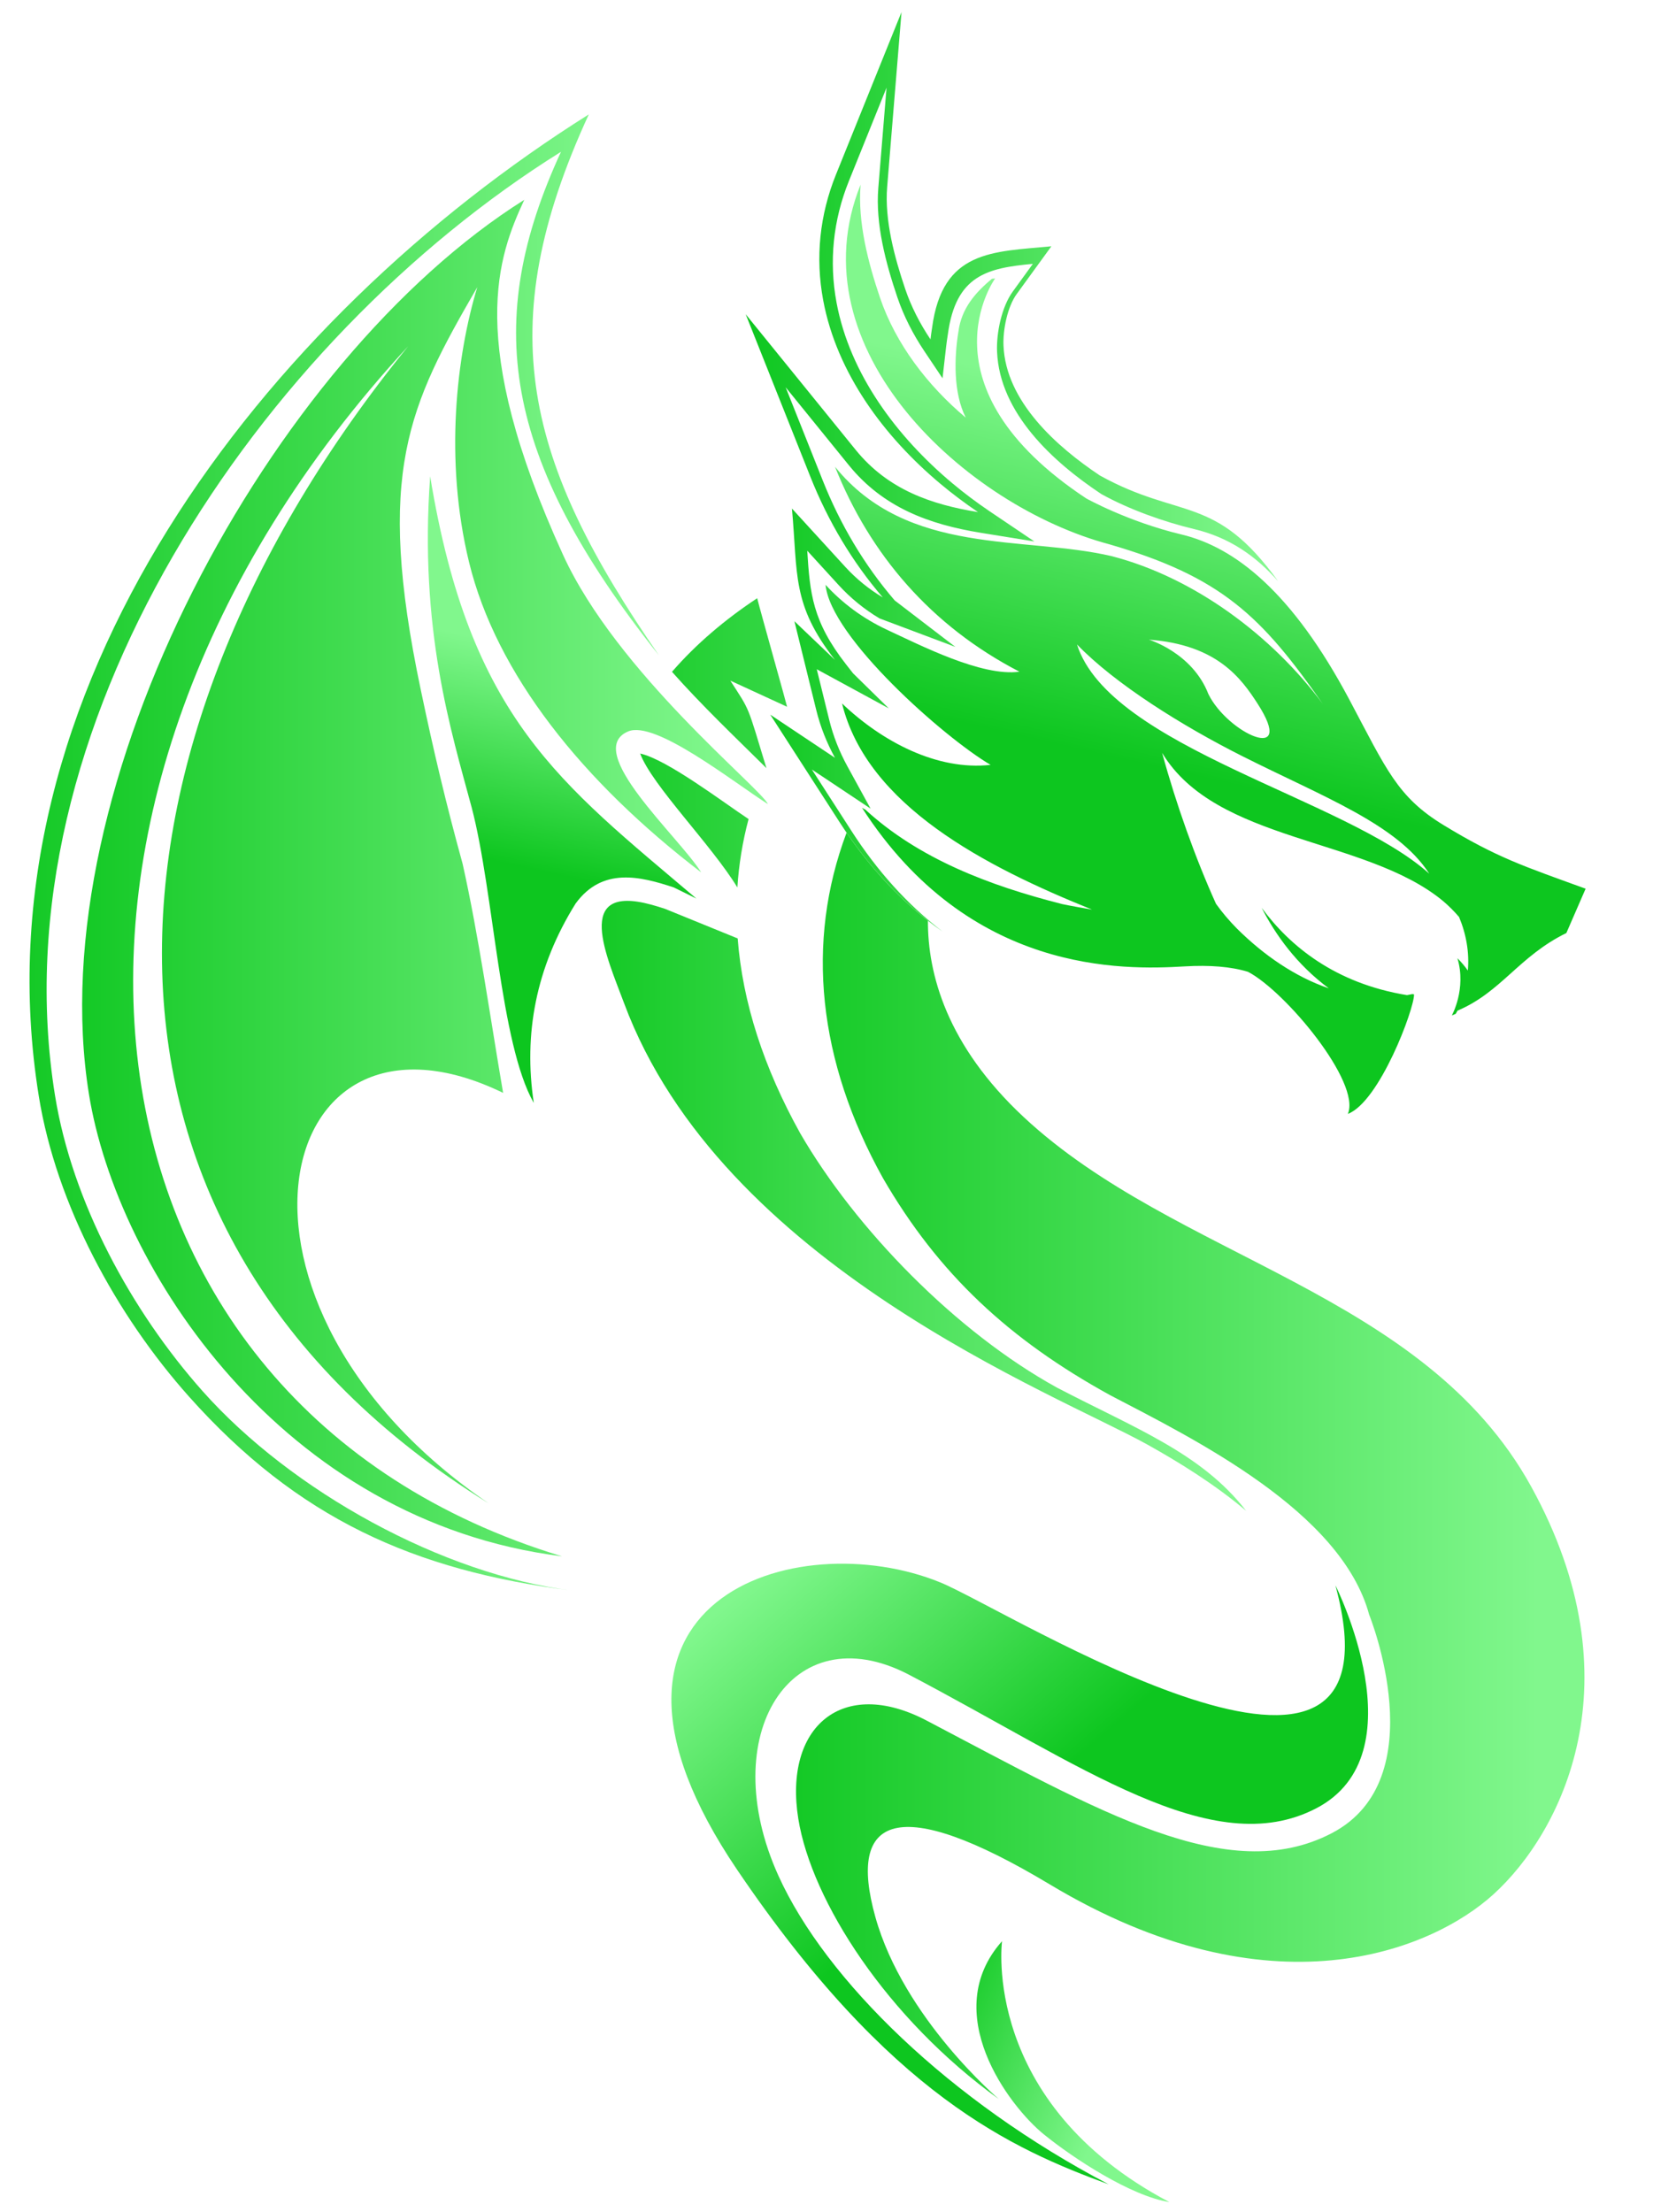 <?xml version="1.0" encoding="utf-8"?>
<svg version="1.0" id="Слой_1" xmlns="http://www.w3.org/2000/svg" xmlns:xlink="http://www.w3.org/1999/xlink" x="0px" y="0px"
	 viewBox="0 0 516.43 691.06" style="enable-background:new 0 0 516.43 691.06;" xml:space="preserve">
<style type="text/css">
		.st0{clip-path:url(#SVGID_00000059289250377701980190000015404293717974797233_);fill:url(#SVGID_00000179628705376578922310000014530991443512778123_);}
		.st1{clip-path:url(#SVGID_00000182522333151574180630000003744846595179345058_);fill:url(#SVGID_00000078033991410699447550000003152728626034491273_);}
		.st2{clip-path:url(#SVGID_00000026861591974293178640000001291746220475537326_);fill:url(#SVGID_00000116921689806478647580000011610245670704837520_);}
		.st3{clip-path:url(#SVGID_00000103982051622183331250000016278346874720745652_);fill:url(#SVGID_00000056409854902308778490000017534489528599596962_);}
		.st4{clip-path:url(#SVGID_00000005243345254516954370000001911817675088649357_);fill:url(#SVGID_00000093894971175604953730000008569002656500298418_);}
		.st5{clip-path:url(#SVGID_00000000917486305532606230000010277636967305449378_);fill:url(#SVGID_00000165220064038911857030000000359074110956831405_);}
		.st6{clip-path:url(#SVGID_00000145029738555981650760000013555822177148805262_);fill:url(#SVGID_00000176010158478176381900000012276055021709203854_);}
		.st7{clip-path:url(#SVGID_00000128456100480983660050000006345789449576654468_);fill:url(#SVGID_00000078038047334829757920000008932398503029457562_);}
		.st8{clip-path:url(#SVGID_00000030454350921019514120000015597165286170419641_);fill:url(#SVGID_00000116217028819503574220000015793969829914412695_);}
</style>
<g>
	<defs>
		<path id="SVGID_1_" d="M313.06,606.38c0,0-6.73,50.42,52.26,81.5c-11.98-1.85-30.03-13.69-39.23-21.17
			C315.11,657.79,293.24,628.64,313.06,606.38"/>
	</defs>
	<clipPath id="SVGID_00000097493206162073514990000013311112137481080999_">
		<use xlink:href="#SVGID_1_"  style="overflow:visible;"/>
	</clipPath>
	
		<linearGradient id="SVGID_00000006674563781242930160000015619845301664435386_" gradientUnits="userSpaceOnUse" x1="347.424" y1="655.084" x2="288.714" y2="629.334">
		<stop  offset="0" style="stop-color:#81F78D"/>
		<stop  offset="1" style="stop-color:#0dc61f"/>
	</linearGradient>
	
		<rect x="293.24" y="606.38" style="clip-path:url(#SVGID_00000097493206162073514990000013311112137481080999_);fill:url(#SVGID_00000006674563781242930160000015619845301664435386_);" width="72.08" height="81.5"/>
</g>
<g>
	<defs>
		<path id="SVGID_00000084507385033878687860000004215990796734333584_" d="M293.76,494.31c21.17,8.64,147.1,88.22,123.46,0.93
			c0,0.01,26.51,52.71-5.98,69.63c-32.49,16.92-73.46-13.51-127.49-41.85c-36.57-18.88-60.45,19.01-40.55,62.93
			c14.82,32.69,53.62,70.43,103.21,96.41c-30.11-11.05-68.48-27.89-116.15-98.34C173.17,499.65,248.73,475.92,293.76,494.31"/>
	</defs>
	<clipPath id="SVGID_00000119097477473534926600000004230477648626490029_">
		<use xlink:href="#SVGID_00000084507385033878687860000004215990796734333584_"  style="overflow:visible;"/>
	</clipPath>
	
		<linearGradient id="SVGID_00000149353417232976649560000009555847127429656195_" gradientUnits="userSpaceOnUse" x1="234.623" y1="494.037" x2="305.703" y2="575.967">
		<stop  offset="0" style="stop-color:#81F78D"/>
		<stop  offset="1" style="stop-color:#0dc61f"/>
	</linearGradient>
	
		<rect x="173.17" y="475.92" style="clip-path:url(#SVGID_00000119097477473534926600000004230477648626490029_);fill:url(#SVGID_00000149353417232976649560000009555847127429656195_);" width="270.56" height="206.44"/>
</g>
<g>
	<defs>
		<path id="SVGID_00000124132733737272083200000013335296955218758552_" d="M289.48,537.46c54.03,28.34,94.09,52.12,126.57,35.2
			c32.49-16.92,11.72-68.24,11.71-68.25c-8.72-32.24-54.5-54.79-80.93-68.58c-31.55-17.35-53.64-37.86-70.99-67.83
			c-20.33-36.6-24.22-73.64-11.36-107.88c7.23,10.58,15.68,19.87,25.42,27.49c-0.06,16.55,5.83,38.85,29.89,61.31
			c47.57,44.4,124.98,54.55,158.57,115.44c33.59,60.89,9.43,108.16-11.8,127.41c-19.37,17.58-69.45,38.35-138.53-3.09
			c-47.57-28.54-63.43-21.57-54.55,10.15c8.88,31.71,38.57,56.88,38.57,56.88c-34.93-25.16-58.5-61.87-62.64-87.53
			C244.78,539.38,263.18,523.67,289.48,537.46"/>
	</defs>
	<clipPath id="SVGID_00000116944328000980750830000014189835383608881569_">
		<use xlink:href="#SVGID_00000124132733737272083200000013335296955218758552_"  style="overflow:visible;"/>
	</clipPath>
	
		<linearGradient id="SVGID_00000108293669496287047070000017586509655430303372_" gradientUnits="userSpaceOnUse" x1="480.262" y1="457.913" x2="232.832" y2="457.913">
		<stop  offset="0" style="stop-color:#81F78D"/>
		<stop  offset="1" style="stop-color:#0dc61f"/>
	</linearGradient>
	
		<rect x="244.78" y="260.12" style="clip-path:url(#SVGID_00000116944328000980750830000014189835383608881569_);fill:url(#SVGID_00000108293669496287047070000017586509655430303372_);" width="267.19" height="395.59"/>
</g>
<g>
	<defs>
		<path id="SVGID_00000065064251850545056650000016990928832484590992_" d="M233.87,255.86c-1.88,7.04-3.04,14.17-3.5,21.37
			c-7.98-13.18-26.74-31.99-30.37-41.84C208.36,237.23,225.84,250.55,233.87,255.86 M209.94,209.86
			c7.59-8.75,16.66-16.4,26.62-22.99c0.94,3.83,9.4,33.81,9.34,33.91l-17.73-8.16c6.26,9.71,5.16,7.21,11.28,27.33
			C229.4,230.01,219.35,220.45,209.94,209.86z M194.95,313.31c-5.31-14.28-16.06-37.41,8.53-30.71c1.43,0.39,2.85,0.83,4.26,1.29
			l22.73,9.26c1.51,19.98,8.16,40.39,19.5,60.81c17.35,29.97,48.75,62.18,80.3,79.53c24.35,12.71,45.13,20.45,59.04,38.46
			c-9.71-8.23-21.02-15.23-30.89-20.72C329.88,435.38,225.37,395.14,194.95,313.31z"/>
	</defs>
	<clipPath id="SVGID_00000054228136443795921060000014502124464270155179_">
		<use xlink:href="#SVGID_00000065064251850545056650000016990928832484590992_"  style="overflow:visible;"/>
	</clipPath>
		<linearGradient id="SVGID_00000041283170365420324480000006654906563646453635_" gradientUnits="userSpaceOnUse" x1="377.192" y1="329.408" x2="174.072" y2="329.408">
		<stop  offset="0" style="stop-color:#81F78D"/>
		<stop  offset="1" style="stop-color:#0dc61f"/>
	</linearGradient>
		<rect x="178.89" y="186.86" style="clip-path:url(#SVGID_00000054228136443795921060000014502124464270155179_);fill:url(#SVGID_00000041283170365420324480000006654906563646453635_);" width="210.42" height="285.09"/>
</g>
<g>
	<defs>
		<path id="SVGID_00000098937800724589096880000008793839237695688376_" d="M294.52,291.03c-12.73-8.92-23.41-20.55-32.19-34.16
			l-21.68-33.62l20.21,13.47c-2.56-4.66-4.55-9.64-5.86-14.97l-6.81-27.69l12.67,12.08c-13.54-17.3-11.58-26.66-13.44-47.28
			l16.65,18.21c3.45,3.77,7.38,6.97,11.73,9.56c-9.45-11.01-17.04-23.66-22.64-37.74l-20.19-50.72l34.39,42.4
			c10.07,12.41,23.66,17.05,38.19,19.4c-4.11-2.77-8.04-5.74-11.75-8.84c-17.49-14.64-32.37-34.51-36.62-57.33
			c-2.49-13.34-1.1-26.65,3.98-39.24l20.49-50.79l-4.48,54.58c-0.86,10.46,2.32,22.12,5.64,31.94c1.87,5.51,4.58,10.79,7.89,15.72
			c0.14-1.23,0.31-2.43,0.5-3.61c3.22-24.34,18.97-23.71,37.27-25.46l-10.84,14.92c-2.93,4.04-4.32,11.25-4.12,16.08
			c0.71,17.49,16.65,31.63,30.13,40.61c25.09,13.87,36,5.68,55.71,33.08c-7.14-8.14-15.53-13.79-26.25-16.35
			c-9.57-2.29-20.3-6.13-28.92-10.89l-0.13-0.07l-0.13-0.09c-14.93-9.94-31.64-25.18-32.42-44.4c-0.24-5.86,1.43-13.96,4.91-18.76
			l6.27-8.64c-14.11,1.29-24.1,3.48-26.56,22.07l-0.02,0.11c-0.19,1.17-0.35,2.34-0.49,3.51l-1.15,10.05l-5.63-8.4
			c-3.52-5.25-6.46-10.93-8.49-16.93c-3.59-10.62-6.87-22.82-5.94-34.11l2.57-31.33l-11.76,29.15c-4.91,12.17-6.27,25.07-3.86,37.99
			c4.18,22.42,18.95,41.98,36.12,56.37c3.74,3.13,7.64,6.06,11.68,8.79l14.01,9.45l-16.68-2.7c-16.26-2.63-30.59-7.94-41.29-21.13
			l-19.74-24.34l11.59,29.11c5.43,13.65,12.9,26.33,22.48,37.48l18.96,14.52l-23.69-8.9c-4.76-2.84-9.07-6.35-12.81-10.45
			l-9.78-10.7c0.83,13.31,1.6,22.05,12.18,35.58l2.13,2.72l11.16,10.95l-22.5-12.23l3.91,15.89c1.24,5.03,3.15,9.84,5.63,14.38
			l7.28,13.28l-18.35-12.23l12.44,19.3C273.98,271.93,283.41,282.56,294.52,291.03"/>
	</defs>
	<clipPath id="SVGID_00000066491934039312866310000017073412443186051515_">
		<use xlink:href="#SVGID_00000098937800724589096880000008793839237695688376_"  style="overflow:visible;"/>
	</clipPath>
	
		<linearGradient id="SVGID_00000070108553076081280370000018022936158827328698_" gradientUnits="userSpaceOnUse" x1="394.402" y1="147.399" x2="232.312" y2="147.399">
		<stop  offset="0" style="stop-color:#81F78D"/>
		<stop  offset="1" style="stop-color:#0dc61f"/>
	</linearGradient>
		<rect x="232.96" y="3.77" style="clip-path:url(#SVGID_00000066491934039312866310000017073412443186051515_);fill:url(#SVGID_00000070108553076081280370000018022936158827328698_);" width="166.39" height="287.25"/>
</g>
<g>
	<defs>
		<path id="SVGID_00000016062060967456280730000017664720879979869095_" d="M446.54,272.94c-9.91-15.41-33.02-23.94-58.51-36.78
			c-18.55-9.34-39.64-22.48-51.56-34.85C346.72,233.48,420.57,249.47,446.54,272.94 M495.38,277.61l-6.02,13.85
			c-14.85,7.27-20.3,18.44-34.01,24.25c-0.18,0.33-0.36,0.66-0.55,0.99c-0.42,0.17-0.8,0.35-1.23,0.52c0,0,4.63-8.25,1.76-17.89
			c1.27,1.27,2.35,2.56,3.25,3.85c0.5-5.64-0.5-11.37-2.74-16.73c-1.55-1.82-3.27-3.53-5.14-5.1
			c-24.21-19.89-70.83-18.17-87.63-46.17c4.4,16.12,10.43,32.98,16.83,47.15c1.89,2.64,4.05,5.22,6.55,7.74
			c8.27,8.22,18.08,15.04,28.7,18.67c-10.12-7.49-16.73-16.87-20.98-25.16c8.78,11.93,22.92,23.6,45.41,27.28
			c0.55-0.1,1.11-0.21,1.66-0.33c0.18,0.03,0.36,0.06,0.54,0.09c0.08,4.53-10.8,33.59-20.68,37.34c4.15-9.8-19.44-38.23-31.19-44.38
			c-5.27-1.62-11.97-2.16-19.76-1.7c-19.26,1.15-67.31,2.46-100.83-49.53c0,0,0.36,0.22,1.05,0.58
			c16.64,15.25,38.47,23.65,61.53,29.5c2.78,0.58,5.92,1.13,9.27,1.71c-33.36-13.44-70.26-32.52-78.1-64.39
			c12.47,11.89,29.67,21.04,46.41,19.18c-14.52-8.52-50.08-39.94-51.56-56.25c5.27,5.76,11.65,10.49,19.05,13.98
			c10.52,4.87,29.79,14.8,41.52,13.16c-27.63-14.29-46.73-36.66-57.61-64c22.71,28.01,58.98,21.44,86.47,27.92
			c25.82,6.68,50.1,24.87,65.9,46.13c-19.04-27.26-31.52-39.66-66.73-49.86c-44.73-11.92-98.37-60.98-77.65-112.34
			c-0.97,11.85,2.43,24.58,6.05,35.29c4.88,14.43,14.91,27.53,26.8,37.5c-3.93-7.78-3.61-18.87-2.29-26.85
			c0.91-7.14,5.16-12.13,10.45-16.5c0.34-0.05,0.67-0.1,1.02-0.13c0,0-24.48,33.66,28.42,68.69c0,0,13,7.28,29.81,11.29
			c16.81,4.02,34.66,18.13,52.46,51.63c11.57,21.77,14.98,30.37,29.42,39.16C467.74,267.94,476.04,270.58,495.38,277.61z
			 M377.53,216.82c6.05,12.32,27.71,22.09,15.33,2.94c-5.02-7.77-12.58-18.39-33.93-19.94
			C358.93,199.82,372.51,203.86,377.53,216.82z"/>
	</defs>
	<clipPath id="SVGID_00000139985439413108023150000016024166281883351956_">
		<use xlink:href="#SVGID_00000016062060967456280730000017664720879979869095_"  style="overflow:visible;"/>
	</clipPath>
		<linearGradient id="SVGID_00000060006643602367582900000011010200590526430380_" gradientUnits="userSpaceOnUse" x1="387.687" y1="132.97" x2="363.257" y2="240.13">
		<stop  offset="0" style="stop-color:#81F78D"/>
		<stop  offset="1" style="stop-color:#0dc61f"/>
	</linearGradient>
		<rect x="248.15" y="57.67" style="clip-path:url(#SVGID_00000139985439413108023150000016024166281883351956_);fill:url(#SVGID_00000060006643602367582900000011010200590526430380_);" width="247.23" height="290.29"/>
</g>
<g>
	<defs>
		<path id="SVGID_00000044137199736772175140000007144323759337091738_" d="M178.85,496.88c-49.58-6.21-85.94-22.67-119.78-60.59
			c-22.71-25.45-41.48-59.96-46.95-93.89C-8.34,215.62,83,99.18,183.95,35.74c-30.88,67.02-19.64,108.72,21.89,168.95
			c-49.3-61.98-54.94-104.48-30.57-157.27C81.35,106.02-1.36,227.18,17.19,342.23c5.37,33.29,23.85,67.29,46.11,92.34
			C91.13,465.88,138.32,491.84,178.85,496.88"/>
	</defs>
	<clipPath id="SVGID_00000176764890412304400330000004855883005283682453_">
		<use xlink:href="#SVGID_00000044137199736772175140000007144323759337091738_"  style="overflow:visible;"/>
	</clipPath>
	
		<linearGradient id="SVGID_00000115484560120782527670000000069775981971454606_" gradientUnits="userSpaceOnUse" x1="194.052" y1="266.308" x2="-3.448" y2="266.308">
		<stop  offset="0" style="stop-color:#81F78D"/>
		<stop  offset="1" style="stop-color:#0dc61f"/>
	</linearGradient>
	
		<rect x="-8.34" y="35.74" style="clip-path:url(#SVGID_00000176764890412304400330000004855883005283682453_);fill:url(#SVGID_00000115484560120782527670000000069775981971454606_);" width="214.18" height="461.14"/>
</g>
<g>
	<defs>
		<path id="SVGID_00000161627927344436592390000007052831584069034922_" d="M127.52,108.16C26.13,232.81,15.61,384.56,152.7,469.64
			c-91.43-62.22-68.38-163.6,4.48-128.25c-3.92-22.93-7.67-49.33-12.65-71.56c-5.19-18.84-9.03-35.05-13.07-54.33
			c-14.29-67.93-3.77-88.75,17.65-125.79c-6.44,21.23-10.38,53.8-2.58,85.87c8.5,34.91,35.45,68.59,72.54,96.94
			c-6.92-11.13-37.18-38-22.81-44.04c8.45-3.54,32.39,15.51,43.67,22.72c-2.43-5.2-47.18-40.99-64.03-77.89
			c-30.65-67.11-20.14-93.47-12.11-110.89C84.75,112.11,12.2,245.1,27.79,341.8c8.78,54.41,60.29,133.41,147.78,144.36
			C18.89,438.7-4.57,251.24,127.52,108.16"/>
	</defs>
	<clipPath id="SVGID_00000039829496559038979950000009972923448936844966_">
		<use xlink:href="#SVGID_00000161627927344436592390000007052831584069034922_"  style="overflow:visible;"/>
	</clipPath>
	
		<linearGradient id="SVGID_00000091732913477949350550000009936668033614752942_" gradientUnits="userSpaceOnUse" x1="227.102" y1="274.295" x2="11.862" y2="274.295">
		<stop  offset="0" style="stop-color:#81F78D"/>
		<stop  offset="1" style="stop-color:#0dc61f"/>
	</linearGradient>
	
		<rect x="-4.57" y="62.42" style="clip-path:url(#SVGID_00000039829496559038979950000009972923448936844966_);fill:url(#SVGID_00000091732913477949350550000009936668033614752942_);" width="244.51" height="423.74"/>
</g>
<g>
	<defs>
		<path id="SVGID_00000152945067728392899940000002698031673182729399_" d="M210.47,277.2l7.09,3.49
			c-42.51-36.1-70.76-56.13-83.17-131.91c-3.49,47.87,6.52,79.47,12.99,103.53c6.97,26.63,8.81,73.68,19.39,92.23
			c-3.25-21.49,0.63-42.34,13.04-62.26C188.2,270.73,200.1,273.8,210.47,277.2"/>
	</defs>
	<clipPath id="SVGID_00000069375118578839284490000017671700144294878345_">
		<use xlink:href="#SVGID_00000152945067728392899940000002698031673182729399_"  style="overflow:visible;"/>
	</clipPath>
	
		<linearGradient id="SVGID_00000075850890940015590980000014212691414685076656_" gradientUnits="userSpaceOnUse" x1="182.988" y1="206.446" x2="168.688" y2="272.086">
		<stop  offset="0" style="stop-color:#81F78D"/>
		<stop  offset="1" style="stop-color:#0dc61f"/>
	</linearGradient>
	
		<rect x="130.9" y="148.78" style="clip-path:url(#SVGID_00000069375118578839284490000017671700144294878345_);fill:url(#SVGID_00000075850890940015590980000014212691414685076656_);" width="86.66" height="195.76"/>
</g>
</svg>

